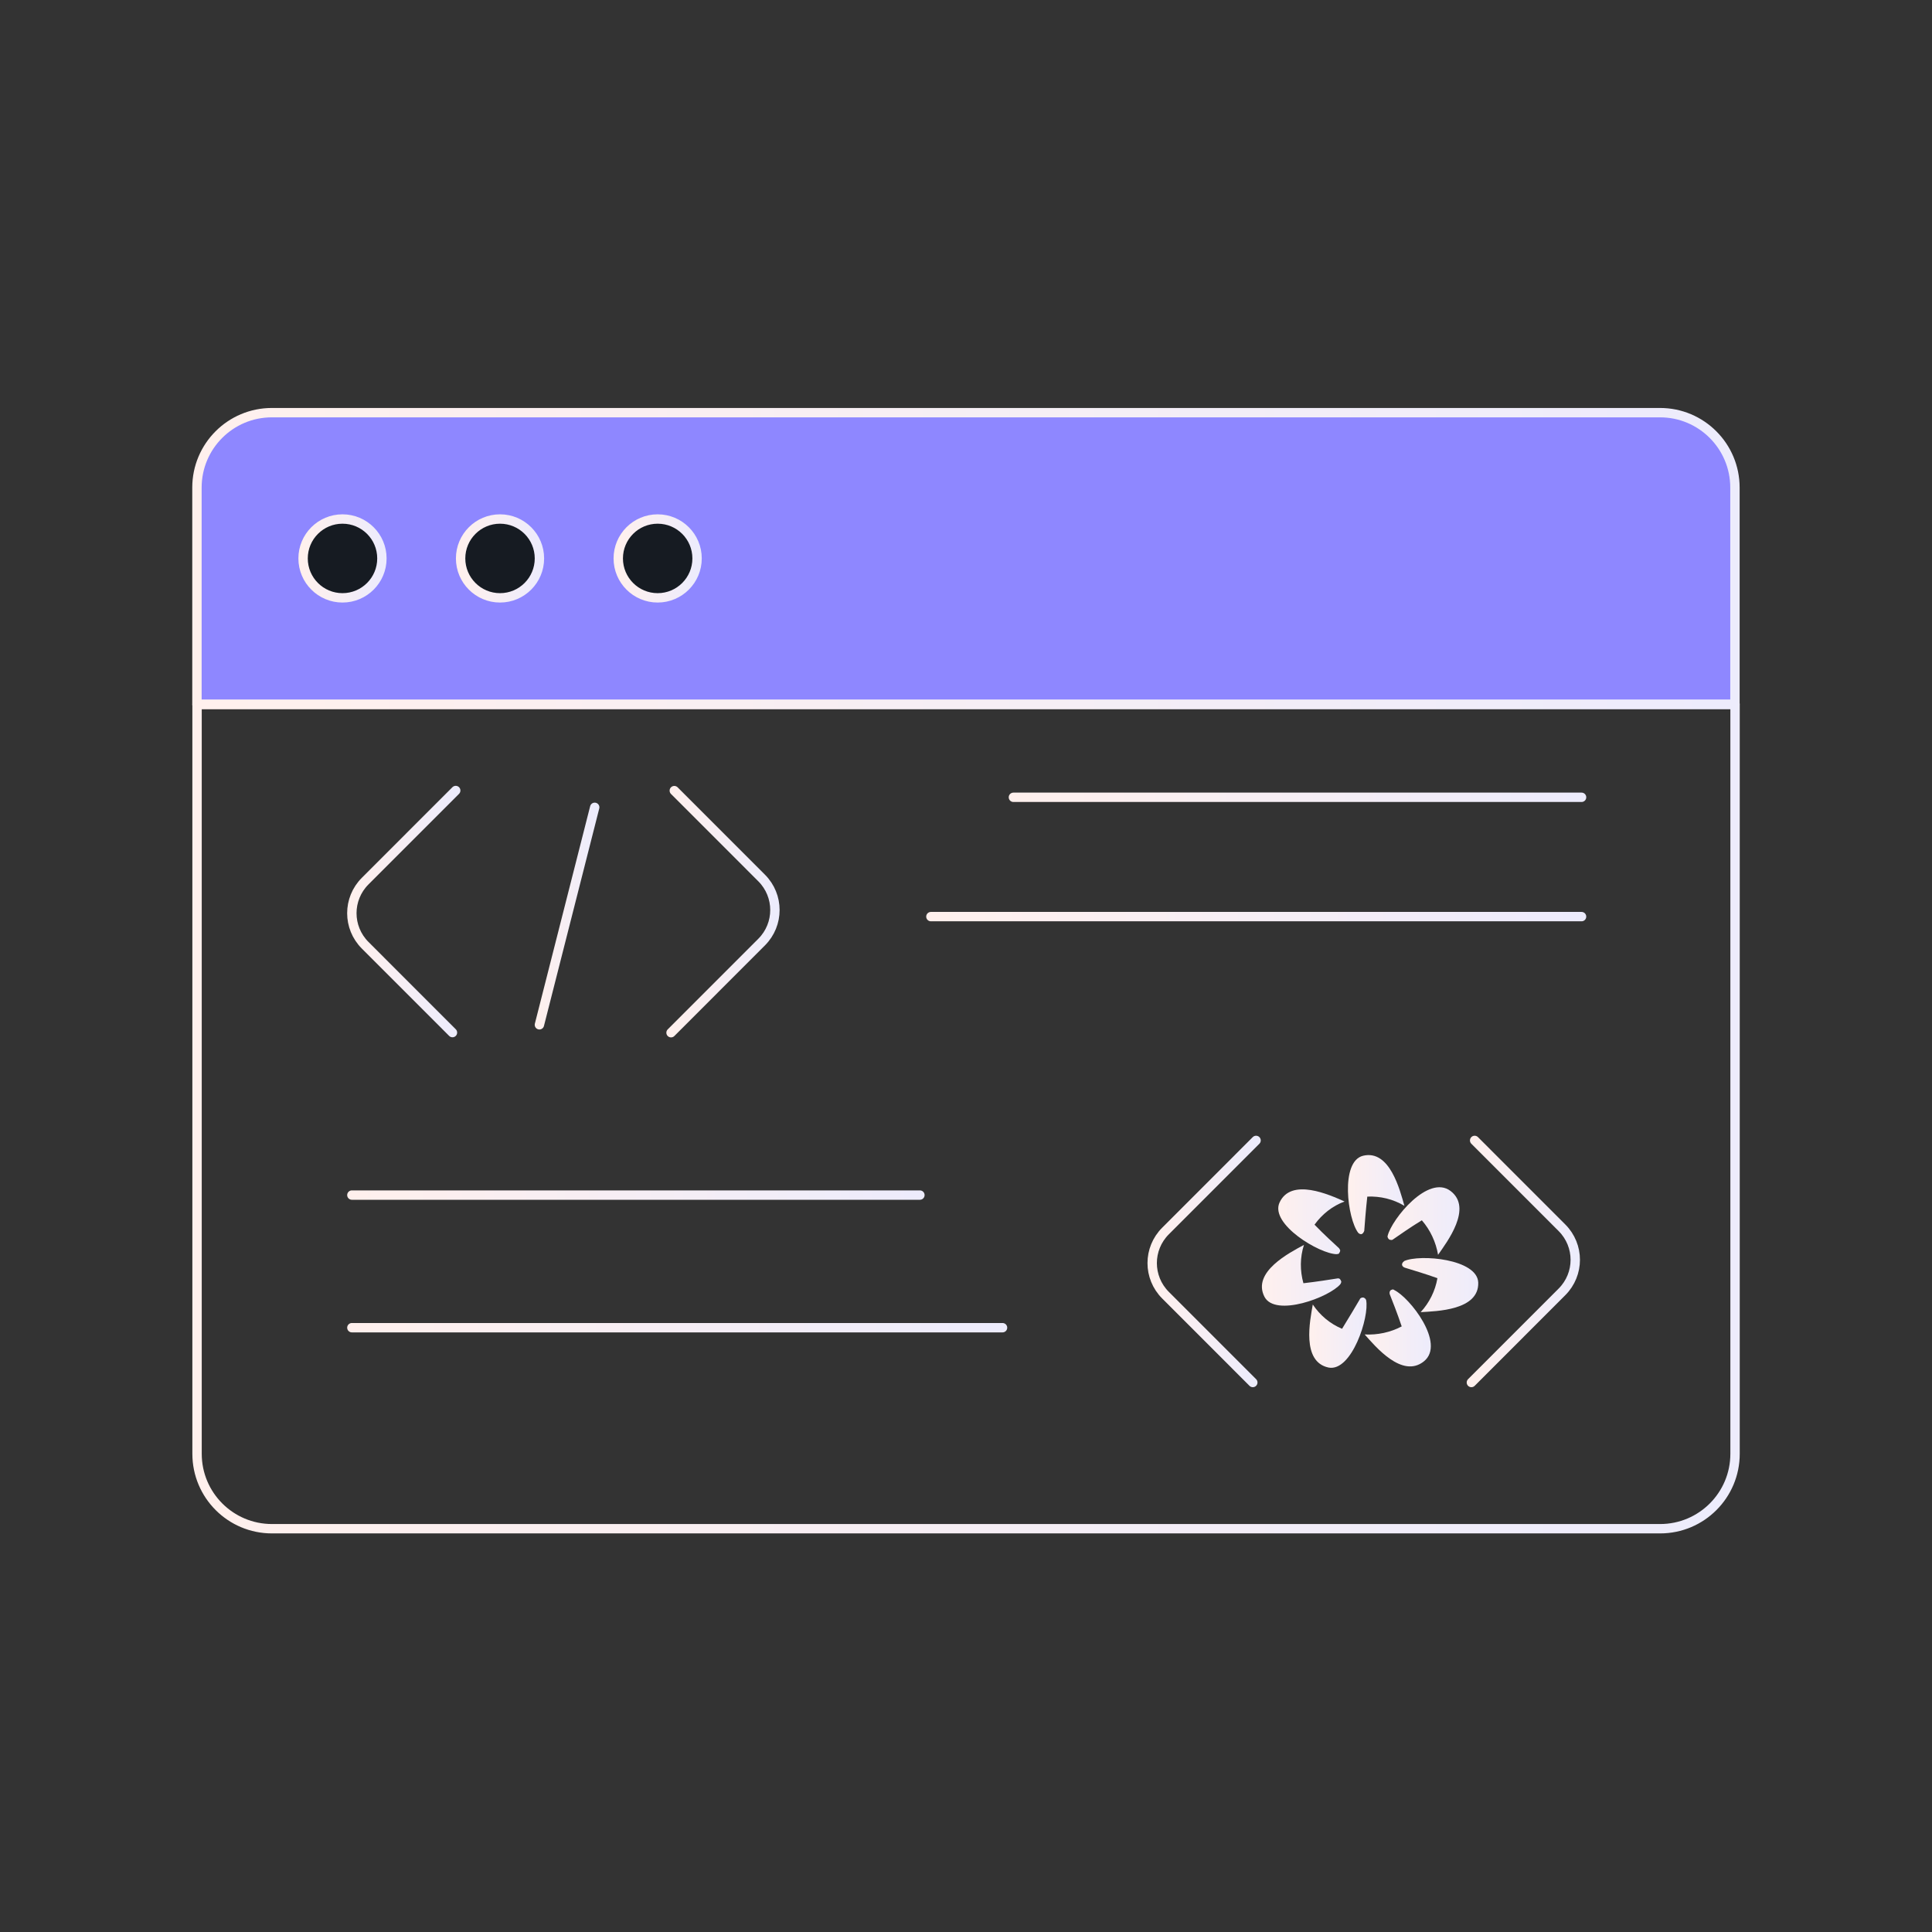 <svg width="206" height="206" viewBox="0 0 206 206" fill="none" xmlns="http://www.w3.org/2000/svg">
<rect x="0" y="0" width="206" height="206" fill="#333333" stroke="none"/>
<path fill-rule="evenodd" clip-rule="evenodd" d="M177.003 44H28.986C24.575 44 21 47.576 21 51.988V75.106H184.989V51.988C184.989 47.576 181.414 44 177.003 44Z" fill="#8E87FF" stroke="url(#paint0_linear_15044_55938)" stroke-linecap="round" stroke-linejoin="round"/>
<path d="M148.064 132.1C148.122 132.181 148.227 132.204 148.296 132.204C148.378 132.228 148.482 132.204 148.54 132.146C149.202 131.693 150.328 130.892 151.604 130.114C152.51 131.159 153.102 132.437 153.334 133.795C154.297 132.413 157.048 128.802 154.669 126.991C152.289 125.18 148.401 129.987 147.96 131.763C147.937 131.821 147.937 131.868 147.96 131.926C147.995 131.984 148.018 132.042 148.041 132.088L148.064 132.1Z" fill="url(#paint1_linear_15044_55938)"/>
<path d="M149.714 134.475L149.574 134.603C149.574 134.603 149.516 134.707 149.493 134.765C149.493 134.846 149.493 134.928 149.551 134.997C149.609 135.079 149.691 135.125 149.772 135.16C150.549 135.404 151.907 135.799 153.266 136.286C153.033 137.645 152.407 138.899 151.478 139.909C153.161 139.804 157.7 139.723 157.618 136.762C157.537 134.231 151.397 133.697 149.714 134.463V134.475Z" fill="url(#paint2_linear_15044_55938)"/>
<path d="M148.668 137.539L148.505 137.48L148.343 137.539C148.262 137.562 148.215 137.643 148.18 137.724C148.157 137.806 148.157 137.91 148.18 137.991C148.471 138.734 148.981 140.012 149.457 141.428C148.25 142.067 146.869 142.357 145.511 142.287C146.625 143.541 149.515 147.036 151.837 145.144C154.158 143.251 150.316 138.34 148.656 137.55L148.668 137.539Z" fill="url(#paint3_linear_15044_55938)"/>
<path d="M145.663 138.606L145.582 138.478L145.443 138.374C145.361 138.339 145.257 138.339 145.176 138.374C145.094 138.397 145.013 138.455 144.99 138.536C144.584 139.221 143.876 140.429 143.098 141.683C141.821 141.149 140.742 140.243 139.976 139.094C139.685 140.777 138.745 145.201 141.659 145.816C144.119 146.292 146.035 140.406 145.663 138.618V138.606Z" fill="url(#paint4_linear_15044_55938)"/>
<path d="M142.912 136.918C142.912 136.918 142.993 136.814 142.993 136.756C143.028 136.698 143.028 136.651 142.993 136.593C142.97 136.512 142.912 136.431 142.865 136.373C142.784 136.314 142.679 136.291 142.598 136.314C141.774 136.442 140.416 136.663 138.977 136.825C138.605 135.49 138.605 134.074 139.035 132.738C137.514 133.563 133.475 135.618 134.821 138.265C135.97 140.483 141.762 138.323 142.935 136.907L142.912 136.918Z" fill="url(#paint5_linear_15044_55938)"/>
<path d="M142.529 133.717C142.529 133.717 142.668 133.717 142.715 133.693C142.761 133.67 142.796 133.612 142.819 133.566C142.877 133.484 142.9 133.403 142.9 133.322C142.877 133.241 142.819 133.159 142.773 133.09C142.192 132.556 141.171 131.627 140.161 130.582C140.962 129.467 142.076 128.585 143.365 128.109C141.798 127.412 137.654 125.519 136.424 128.236C135.402 130.535 140.695 133.705 142.529 133.728V133.717Z" fill="url(#paint6_linear_15044_55938)"/>
<path d="M145.127 131.592C145.208 131.592 145.289 131.534 145.336 131.476C145.394 131.395 145.44 131.314 145.463 131.244C145.522 130.443 145.626 129.061 145.788 127.587C147.181 127.529 148.539 127.854 149.747 128.574C149.271 126.913 148.191 122.547 145.336 123.232C142.875 123.848 143.676 129.978 144.825 131.453C144.906 131.534 145.011 131.592 145.115 131.592H145.127Z" fill="url(#paint7_linear_15044_55938)"/>
<path d="M36.519 63.746C38.84 63.746 40.721 61.864 40.721 59.543C40.721 57.222 38.84 55.34 36.519 55.34C34.199 55.34 32.317 57.222 32.317 59.543C32.317 61.864 34.199 63.746 36.519 63.746Z" fill="#161B22" stroke="url(#paint8_linear_15044_55938)" stroke-miterlimit="10"/>
<path d="M53.315 63.746C55.636 63.746 57.517 61.864 57.517 59.543C57.517 57.222 55.636 55.34 53.315 55.34C50.995 55.34 49.113 57.222 49.113 59.543C49.113 61.864 50.995 63.746 53.315 63.746Z" fill="#161B22" stroke="url(#paint9_linear_15044_55938)" stroke-miterlimit="10"/>
<path d="M70.124 63.746C72.444 63.746 74.326 61.864 74.326 59.543C74.326 57.222 72.444 55.34 70.124 55.34C67.803 55.34 65.922 57.222 65.922 59.543C65.922 61.864 67.803 63.746 70.124 63.746Z" fill="#161B22" stroke="url(#paint10_linear_15044_55938)" stroke-miterlimit="10"/>
<path d="M71.898 84.301L81.207 93.613C83.099 95.505 83.099 98.559 81.207 100.452L71.55 110.112" stroke="url(#paint11_linear_15044_55938)" stroke-linecap="round" stroke-linejoin="round"/>
<path d="M48.244 110.1L38.935 100.788C37.043 98.896 37.043 95.842 38.935 93.949L48.592 84.289" stroke="url(#paint12_linear_15044_55938)" stroke-linecap="round" stroke-linejoin="round"/>
<path d="M157.235 121.598L166.544 130.91C168.436 132.802 168.436 135.856 166.544 137.748L156.887 147.409" stroke="url(#paint13_linear_15044_55938)" stroke-linecap="round" stroke-linejoin="round"/>
<path d="M133.58 147.409L124.271 138.097C122.379 136.204 122.379 133.151 124.271 131.258L133.928 121.598" stroke="url(#paint14_linear_15044_55938)" stroke-linecap="round" stroke-linejoin="round"/>
<path d="M37.518 127.426H98.085" stroke="url(#paint15_linear_15044_55938)" stroke-linecap="round" stroke-linejoin="round"/>
<path d="M37.518 141.566H106.895" stroke="url(#paint16_linear_15044_55938)" stroke-linecap="round" stroke-linejoin="round"/>
<path d="M108.056 85.012H168.635" stroke="url(#paint17_linear_15044_55938)" stroke-linecap="round" stroke-linejoin="round"/>
<path d="M99.257 97.734H168.634" stroke="url(#paint18_linear_15044_55938)" stroke-linecap="round" stroke-linejoin="round"/>
<path fill-rule="evenodd" clip-rule="evenodd" d="M21.011 155.012C21.011 159.424 24.586 163 28.997 163H177.014C181.425 163 185 159.424 185 155.012V75.106H21.011V155.012Z" stroke="url(#paint19_linear_15044_55938)" stroke-linecap="round" stroke-linejoin="round"/>
<path d="M63.411 86.082L57.515 109.269" stroke="url(#paint20_linear_15044_55938)" stroke-linecap="round" stroke-linejoin="round"/>
<defs>
<linearGradient id="paint0_linear_15044_55938" x1="21" y1="57.047" x2="184.989" y2="57.047" gradientUnits="userSpaceOnUse">
<stop stop-color="#FFF0ED"/>
<stop offset="1" stop-color="#EDECFC"/>
</linearGradient>
<linearGradient id="paint1_linear_15044_55938" x1="147.942" y1="129.612" x2="155.613" y2="129.612" gradientUnits="userSpaceOnUse">
<stop stop-color="#FFF0ED"/>
<stop offset="1" stop-color="#EDECFC"/>
</linearGradient>
<linearGradient id="paint2_linear_15044_55938" x1="149.493" y1="136.56" x2="157.619" y2="136.56" gradientUnits="userSpaceOnUse">
<stop stop-color="#FFF0ED"/>
<stop offset="1" stop-color="#EDECFC"/>
</linearGradient>
<linearGradient id="paint3_linear_15044_55938" x1="145.511" y1="140.926" x2="152.563" y2="140.926" gradientUnits="userSpaceOnUse">
<stop stop-color="#FFF0ED"/>
<stop offset="1" stop-color="#EDECFC"/>
</linearGradient>
<linearGradient id="paint4_linear_15044_55938" x1="139.599" y1="141.492" x2="145.709" y2="141.492" gradientUnits="userSpaceOnUse">
<stop stop-color="#FFF0ED"/>
<stop offset="1" stop-color="#EDECFC"/>
</linearGradient>
<linearGradient id="paint5_linear_15044_55938" x1="134.551" y1="135.456" x2="143.019" y2="135.456" gradientUnits="userSpaceOnUse">
<stop stop-color="#FFF0ED"/>
<stop offset="1" stop-color="#EDECFC"/>
</linearGradient>
<linearGradient id="paint6_linear_15044_55938" x1="136.294" y1="129.716" x2="143.365" y2="129.716" gradientUnits="userSpaceOnUse">
<stop stop-color="#FFF0ED"/>
<stop offset="1" stop-color="#EDECFC"/>
</linearGradient>
<linearGradient id="paint7_linear_15044_55938" x1="143.725" y1="126.697" x2="149.747" y2="126.697" gradientUnits="userSpaceOnUse">
<stop stop-color="#FFF0ED"/>
<stop offset="1" stop-color="#EDECFC"/>
</linearGradient>
<linearGradient id="paint8_linear_15044_55938" x1="32.317" y1="58.866" x2="40.721" y2="58.866" gradientUnits="userSpaceOnUse">
<stop stop-color="#FFF0ED"/>
<stop offset="1" stop-color="#EDECFC"/>
</linearGradient>
<linearGradient id="paint9_linear_15044_55938" x1="49.113" y1="58.866" x2="57.517" y2="58.866" gradientUnits="userSpaceOnUse">
<stop stop-color="#FFF0ED"/>
<stop offset="1" stop-color="#EDECFC"/>
</linearGradient>
<linearGradient id="paint10_linear_15044_55938" x1="65.922" y1="58.866" x2="74.326" y2="58.866" gradientUnits="userSpaceOnUse">
<stop stop-color="#FFF0ED"/>
<stop offset="1" stop-color="#EDECFC"/>
</linearGradient>
<linearGradient id="paint11_linear_15044_55938" x1="71.55" y1="95.127" x2="82.626" y2="95.127" gradientUnits="userSpaceOnUse">
<stop stop-color="#FFF0ED"/>
<stop offset="1" stop-color="#EDECFC"/>
</linearGradient>
<linearGradient id="paint12_linear_15044_55938" x1="37.516" y1="95.116" x2="48.592" y2="95.116" gradientUnits="userSpaceOnUse">
<stop stop-color="#FFF0ED"/>
<stop offset="1" stop-color="#EDECFC"/>
</linearGradient>
<linearGradient id="paint13_linear_15044_55938" x1="156.887" y1="132.424" x2="167.963" y2="132.424" gradientUnits="userSpaceOnUse">
<stop stop-color="#FFF0ED"/>
<stop offset="1" stop-color="#EDECFC"/>
</linearGradient>
<linearGradient id="paint14_linear_15044_55938" x1="122.852" y1="132.424" x2="133.928" y2="132.424" gradientUnits="userSpaceOnUse">
<stop stop-color="#FFF0ED"/>
<stop offset="1" stop-color="#EDECFC"/>
</linearGradient>
<linearGradient id="paint15_linear_15044_55938" x1="37.518" y1="127.845" x2="98.085" y2="127.845" gradientUnits="userSpaceOnUse">
<stop stop-color="#FFF0ED"/>
<stop offset="1" stop-color="#EDECFC"/>
</linearGradient>
<linearGradient id="paint16_linear_15044_55938" x1="37.518" y1="141.986" x2="106.895" y2="141.986" gradientUnits="userSpaceOnUse">
<stop stop-color="#FFF0ED"/>
<stop offset="1" stop-color="#EDECFC"/>
</linearGradient>
<linearGradient id="paint17_linear_15044_55938" x1="108.056" y1="85.431" x2="168.635" y2="85.431" gradientUnits="userSpaceOnUse">
<stop stop-color="#FFF0ED"/>
<stop offset="1" stop-color="#EDECFC"/>
</linearGradient>
<linearGradient id="paint18_linear_15044_55938" x1="99.257" y1="98.154" x2="168.634" y2="98.154" gradientUnits="userSpaceOnUse">
<stop stop-color="#FFF0ED"/>
<stop offset="1" stop-color="#EDECFC"/>
</linearGradient>
<linearGradient id="paint19_linear_15044_55938" x1="21.011" y1="111.973" x2="185" y2="111.973" gradientUnits="userSpaceOnUse">
<stop stop-color="#FFF0ED"/>
<stop offset="1" stop-color="#EDECFC"/>
</linearGradient>
<linearGradient id="paint20_linear_15044_55938" x1="57.515" y1="95.808" x2="63.411" y2="95.808" gradientUnits="userSpaceOnUse">
<stop stop-color="#FFF0ED"/>
<stop offset="1" stop-color="#EDECFC"/>
</linearGradient>
</defs>
</svg>
